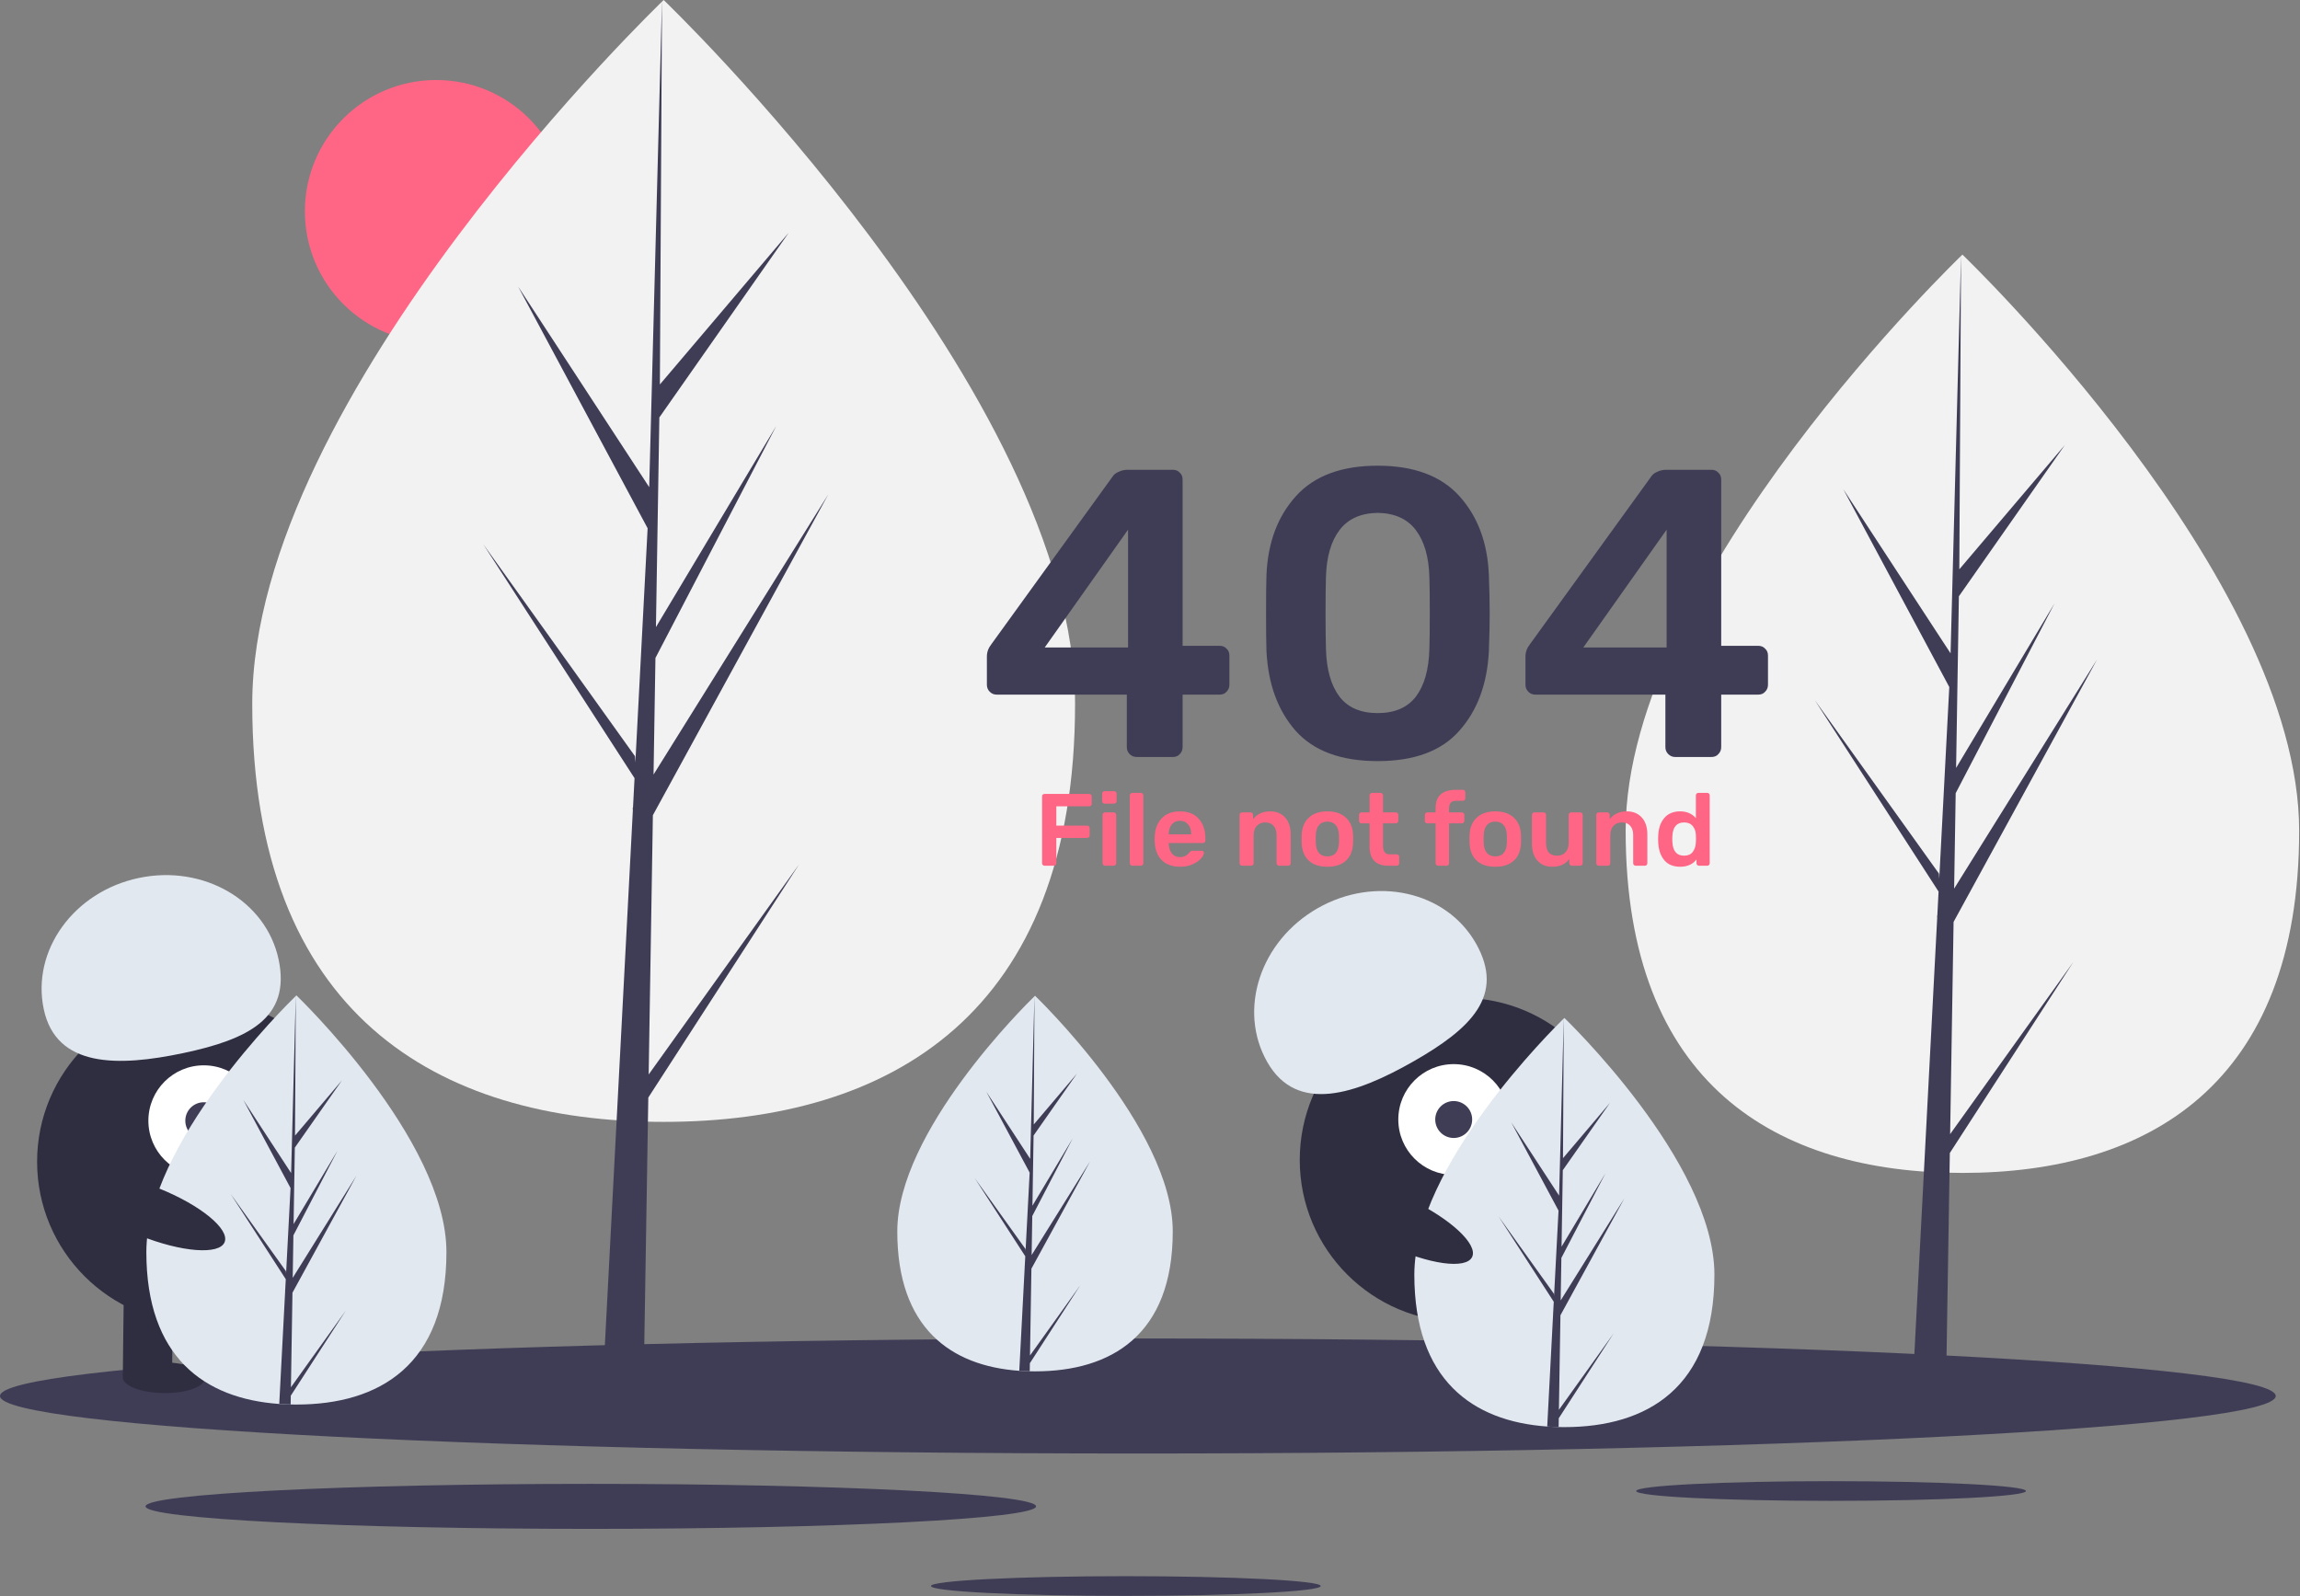 <svg width="1121" height="778" viewBox="0 0 1121 778" fill="none" xmlns="http://www.w3.org/2000/svg">
<rect x="0" y="0" width="1121" height="778" fill="#808080" stroke="none"/>
<path d="M212.592 167C247.939 167 276.592 138.346 276.592 103C276.592 67.653 247.939 39 212.592 39C177.246 39 148.592 67.653 148.592 103C148.592 138.346 177.246 167 212.592 167Z" fill="#FF6584"/>
<path d="M523.976 343.121C523.976 494.133 434.202 546.86 323.461 546.86C212.719 546.86 122.945 494.133 122.945 343.121C122.945 192.11 323.461 -0 323.461 -0C323.461 -0 523.976 192.11 523.976 343.121Z" fill="#F2F2F2"/>
<path d="M316.156 523.761L318.21 397.378L403.674 241.024L318.532 377.552L319.455 320.725L378.357 207.605L319.699 305.687L321.359 203.481L384.433 113.423L321.621 187.409L322.658 -0L316.138 248.096L316.674 237.861L252.547 139.704L315.646 257.508L309.671 371.654L309.493 368.625L235.565 265.329L309.269 379.328L308.522 393.603L308.388 393.818L308.449 394.99L293.29 684.589H313.544L315.974 535.005L389.496 421.285L316.156 523.761Z" fill="#3F3D56"/>
<path d="M1120.59 404.971C1120.59 528.581 1047.11 571.742 956.461 571.742C865.813 571.742 792.329 528.581 792.329 404.971C792.329 281.361 956.461 124.11 956.461 124.11C956.461 124.11 1120.59 281.361 1120.59 404.971Z" fill="#F2F2F2"/>
<path d="M950.482 552.833L952.162 449.383L1022.12 321.4L952.426 433.154L953.182 386.639L1001.4 294.044L953.382 374.329L954.741 290.669L1006.37 216.952L954.954 277.514L955.804 124.11L950.467 327.188L950.906 318.811L898.414 238.464L950.064 334.893L945.173 428.327L945.027 425.847L884.514 341.294L944.844 434.608L944.232 446.293L944.123 446.469L944.173 447.428L931.764 684.478H948.343L950.332 562.037L1010.51 468.952L950.482 552.833Z" fill="#3F3D56"/>
<path d="M554.592 708.513C860.885 708.513 1109.18 695.962 1109.18 680.479C1109.18 664.996 860.885 652.445 554.592 652.445C248.299 652.445 0 664.996 0 680.479C0 695.962 248.299 708.513 554.592 708.513Z" fill="#3F3D56"/>
<path d="M892.445 731.598C944.906 731.598 987.433 729.448 987.433 726.797C987.433 724.145 944.906 721.995 892.445 721.995C839.984 721.995 797.456 724.145 797.456 726.797C797.456 729.448 839.984 731.598 892.445 731.598Z" fill="#3F3D56"/>
<path d="M548.72 777.916C601.18 777.916 643.708 775.766 643.708 773.114C643.708 770.462 601.18 768.313 548.72 768.313C496.259 768.313 453.731 770.462 453.731 773.114C453.731 775.766 496.259 777.916 548.72 777.916Z" fill="#3F3D56"/>
<path d="M287.944 745.249C407.798 745.249 504.959 740.337 504.959 734.279C504.959 728.22 407.798 723.309 287.944 723.309C168.091 723.309 70.93 728.22 70.93 734.279C70.93 740.337 168.091 745.249 287.944 745.249Z" fill="#3F3D56"/>
<path d="M97.084 645.27C140.714 645.27 176.084 609.9 176.084 566.27C176.084 522.639 140.714 487.27 97.084 487.27C53.453 487.27 18.084 522.639 18.084 566.27C18.084 609.9 53.453 645.27 97.084 645.27Z" fill="#2F2E41"/>
<path d="M84.354 628.124L60.356 627.841L59.849 670.838L83.847 671.121L84.354 628.124Z" fill="#2F2E41"/>
<path d="M132.351 628.69L108.352 628.407L107.846 671.404L131.844 671.687L132.351 628.69Z" fill="#2F2E41"/>
<path d="M99.841 671.81C99.889 667.668 90.975 664.205 79.93 664.075C68.885 663.944 59.892 667.197 59.843 671.338C59.794 675.48 68.709 678.943 79.754 679.074C90.798 679.204 99.792 675.952 99.841 671.81Z" fill="#2F2E41"/>
<path d="M147.849 671.375C147.898 667.233 138.984 663.77 127.939 663.64C116.894 663.51 107.9 666.762 107.852 670.904C107.803 675.046 116.717 678.509 127.762 678.639C138.807 678.769 147.8 675.517 147.849 671.375Z" fill="#2F2E41"/>
<path d="M99.319 573.295C114.231 573.295 126.319 561.206 126.319 546.295C126.319 531.383 114.231 519.295 99.319 519.295C84.407 519.295 72.319 531.383 72.319 546.295C72.319 561.206 84.407 573.295 99.319 573.295Z" fill="white"/>
<path d="M99.319 555.295C104.29 555.295 108.319 551.265 108.319 546.295C108.319 541.324 104.29 537.295 99.319 537.295C94.349 537.295 90.319 541.324 90.319 546.295C90.319 551.265 94.349 555.295 99.319 555.295Z" fill="#3F3D56"/>
<path d="M21.322 491.904C15.28 463.264 36.01 434.64 67.623 427.971C99.235 421.302 129.761 439.114 135.802 467.754C141.844 496.395 120.824 506.684 89.211 513.353C57.598 520.022 27.364 520.545 21.322 491.904Z" fill="#E2E8F0"/>
<path d="M217.592 610.342C217.592 665.418 184.852 684.648 144.462 684.648C143.527 684.648 142.592 684.638 141.66 684.617C139.788 684.577 137.935 684.488 136.104 684.363C99.652 681.783 71.332 661.564 71.332 610.342C71.332 557.334 139.071 490.446 144.159 485.496L144.168 485.487C144.364 485.295 144.462 485.202 144.462 485.202C144.462 485.202 217.592 555.266 217.592 610.342Z" fill="#E2E8F0"/>
<path d="M141.798 676.223L168.545 638.849L141.731 680.326L141.66 684.617C139.788 684.577 137.935 684.488 136.104 684.363L138.986 629.26L138.964 628.833L139.013 628.753L139.285 623.548L112.404 581.969L139.369 619.645L139.432 620.75L141.611 579.117L118.597 536.152L141.891 571.81L144.159 485.496L144.168 485.202V485.487L143.789 553.551L166.7 526.568L143.696 559.414L143.09 596.69L164.481 560.916L143.001 602.175L142.662 622.898L173.718 573.106L142.546 630.129L141.798 676.223Z" fill="#3F3D56"/>
<path d="M712.485 644.415C756.116 644.415 791.485 609.046 791.485 565.415C791.485 521.785 756.116 486.415 712.485 486.415C668.855 486.415 633.485 521.785 633.485 565.415C633.485 609.046 668.855 644.415 712.485 644.415Z" fill="#2F2E41"/>
<path d="M719.228 628.205L696.287 635.255L708.919 676.358L731.86 669.308L719.228 628.205Z" fill="#2F2E41"/>
<path d="M765.109 614.109L742.168 621.159L754.799 662.262L777.741 655.212L765.109 614.109Z" fill="#2F2E41"/>
<path d="M730.386 678.13C740.945 674.885 748.518 669.045 747.301 665.085C746.084 661.126 736.538 660.547 725.98 663.791C715.422 667.036 707.849 672.876 709.066 676.836C710.282 680.795 719.828 681.374 730.386 678.13Z" fill="#2F2E41"/>
<path d="M775.975 663.073C786.533 659.828 794.106 653.988 792.889 650.029C791.672 646.069 782.127 645.49 771.568 648.735C761.01 651.98 753.437 657.82 754.654 661.779C755.871 665.739 765.416 666.318 775.975 663.073Z" fill="#2F2E41"/>
<path d="M708.522 572.71C723.433 572.71 735.522 560.622 735.522 545.71C735.522 530.799 723.433 518.71 708.522 518.71C693.61 518.71 681.522 530.799 681.522 545.71C681.522 560.622 693.61 572.71 708.522 572.71Z" fill="white"/>
<path d="M708.522 554.71C713.492 554.71 717.522 550.681 717.522 545.71C717.522 540.74 713.492 536.71 708.522 536.71C703.551 536.71 699.522 540.74 699.522 545.71C699.522 550.681 703.551 554.71 708.522 554.71Z" fill="#3F3D56"/>
<path d="M617.651 517.701C603.162 492.268 614.173 458.685 642.246 442.692C670.318 426.699 704.821 434.351 719.311 459.785C733.801 485.218 716.92 501.428 688.848 517.421C660.775 533.415 632.141 543.134 617.651 517.701Z" fill="#E2E8F0"/>
<path d="M571.592 600.257C571.592 650.814 541.539 668.466 504.462 668.466C503.603 668.466 502.746 668.457 501.89 668.438C500.172 668.401 498.47 668.319 496.789 668.205C463.329 665.837 437.332 647.276 437.332 600.257C437.332 551.597 499.513 490.198 504.184 485.654L504.192 485.645C504.372 485.469 504.462 485.384 504.462 485.384C504.462 485.384 571.592 549.7 571.592 600.257Z" fill="#E2E8F0"/>
<path d="M502.016 660.732L526.569 626.425L501.955 664.499L501.89 668.438C500.172 668.401 498.47 668.319 496.789 668.205L499.436 617.623L499.415 617.23L499.46 617.157L499.71 612.38L475.034 574.211L499.787 608.797L499.845 609.811L501.845 571.594L480.72 532.153L502.102 564.886L504.184 485.654L504.192 485.384V485.645L503.845 548.125L524.876 523.356L503.759 553.507L503.203 587.725L522.839 554.886L503.121 592.76L502.81 611.782L531.318 566.076L502.703 618.421L502.016 660.732Z" fill="#3F3D56"/>
<path d="M835.592 621.342C835.592 676.418 802.852 695.648 762.462 695.648C761.527 695.648 760.592 695.638 759.66 695.617C757.788 695.577 755.935 695.488 754.104 695.363C717.652 692.783 689.332 672.564 689.332 621.342C689.332 568.334 757.071 501.446 762.159 496.496L762.168 496.487C762.364 496.295 762.462 496.202 762.462 496.202C762.462 496.202 835.592 566.266 835.592 621.342Z" fill="#E2E8F0"/>
<path d="M759.798 687.223L786.545 649.849L759.731 691.326L759.66 695.617C757.788 695.577 755.935 695.488 754.104 695.363L756.986 640.26L756.964 639.833L757.013 639.753L757.285 634.548L730.404 592.969L757.37 630.645L757.432 631.75L759.611 590.117L736.598 547.152L759.891 582.81L762.159 496.496L762.168 496.202V496.487L761.79 564.551L784.7 537.568L761.696 570.414L761.09 607.69L782.481 571.916L761.001 613.175L760.662 633.898L791.718 584.106L760.546 641.129L759.798 687.223Z" fill="#3F3D56"/>
<path d="M717.502 612.707C720.437 606.519 706.838 593.925 687.127 584.576C667.416 575.228 649.059 572.665 646.124 578.853C643.189 585.041 656.789 597.636 676.499 606.984C696.21 616.333 714.568 618.895 717.502 612.707Z" fill="#2F2E41"/>
<path d="M109.478 605.476C112.026 599.119 97.676 587.386 77.427 579.27C57.177 571.154 38.697 569.728 36.149 576.084C33.601 582.441 47.95 594.174 68.2 602.29C88.449 610.406 106.93 611.833 109.478 605.476Z" fill="#2F2E41"/>
<path d="M554 369C552.667 369 551.533 368.533 550.6 367.6C549.667 366.667 549.2 365.533 549.2 364.2V338.6H485.8C484.467 338.6 483.333 338.133 482.4 337.2C481.467 336.267 481 335.133 481 333.8V320C481 317.867 481.733 315.867 483.2 314L542.2 232.4C542.867 231.333 543.867 230.533 545.2 230C546.533 229.333 548 229 549.6 229H571.6C573.067 229 574.2 229.467 575 230.4C575.933 231.2 576.4 232.333 576.4 233.8V314.8H594.4C595.867 314.8 597 315.267 597.8 316.2C598.733 317 599.2 318.133 599.2 319.6V333.8C599.2 335.133 598.733 336.267 597.8 337.2C597 338.133 595.867 338.6 594.4 338.6H576.4V364.2C576.4 365.533 575.933 366.667 575 367.6C574.2 368.533 573.067 369 571.6 369H554ZM509.2 315.6H549.8V258.2L509.2 315.6ZM671.464 371C653.597 371 640.264 366.067 631.464 356.2C622.797 346.333 618.064 333.4 617.264 317.4C617.131 313.8 617.064 307.667 617.064 299C617.064 290.2 617.131 283.933 617.264 280.2C617.931 264.467 622.731 251.667 631.664 241.8C640.597 231.933 653.864 227 671.464 227C689.064 227 702.331 231.933 711.264 241.8C720.197 251.667 724.997 264.467 725.664 280.2C725.931 287.667 726.064 293.933 726.064 299C726.064 304.067 725.931 310.2 725.664 317.4C724.864 333.4 720.064 346.333 711.264 356.2C702.597 366.067 689.331 371 671.464 371ZM671.464 347.6C679.731 347.6 685.931 344.933 690.064 339.6C694.197 334.133 696.397 326.4 696.664 316.4C696.797 312.533 696.864 306.6 696.864 298.6C696.864 290.6 696.797 284.8 696.664 281.2C696.397 271.467 694.197 263.867 690.064 258.4C685.931 252.933 679.731 250.133 671.464 250C663.197 250.133 656.997 252.933 652.864 258.4C648.731 263.867 646.531 271.467 646.264 281.2C646.131 284.8 646.064 290.6 646.064 298.6C646.064 306.6 646.131 312.533 646.264 316.4C646.531 326.4 648.731 334.133 652.864 339.6C656.997 344.933 663.197 347.6 671.464 347.6ZM816.5 369C815.167 369 814.033 368.533 813.1 367.6C812.167 366.667 811.7 365.533 811.7 364.2V338.6H748.3C746.967 338.6 745.833 338.133 744.9 337.2C743.967 336.267 743.5 335.133 743.5 333.8V320C743.5 317.867 744.233 315.867 745.7 314L804.7 232.4C805.367 231.333 806.367 230.533 807.7 230C809.033 229.333 810.5 229 812.1 229H834.1C835.567 229 836.7 229.467 837.5 230.4C838.433 231.2 838.9 232.333 838.9 233.8V314.8H856.9C858.367 314.8 859.5 315.267 860.3 316.2C861.233 317 861.7 318.133 861.7 319.6V333.8C861.7 335.133 861.233 336.267 860.3 337.2C859.5 338.133 858.367 338.6 856.9 338.6H838.9V364.2C838.9 365.533 838.433 366.667 837.5 367.6C836.7 368.533 835.567 369 834.1 369H816.5ZM771.7 315.6H812.3V258.2L771.7 315.6Z" fill="#3F3D56"/>
<path d="M509.1 422C508.767 422 508.483 421.883 508.25 421.65C508.017 421.417 507.9 421.133 507.9 420.8V388.25C507.9 387.883 508 387.583 508.2 387.35C508.433 387.117 508.733 387 509.1 387H530.85C531.217 387 531.517 387.117 531.75 387.35C531.983 387.583 532.1 387.883 532.1 388.25V391.85C532.1 392.183 531.983 392.467 531.75 392.7C531.517 392.933 531.217 393.05 530.85 393.05H514.85V402.45H529.85C530.217 402.45 530.517 402.567 530.75 402.8C530.983 403.033 531.1 403.317 531.1 403.65V407.25C531.1 407.583 530.983 407.867 530.75 408.1C530.517 408.333 530.217 408.45 529.85 408.45H514.85V420.8C514.85 421.133 514.733 421.417 514.5 421.65C514.267 421.883 513.967 422 513.6 422H509.1ZM538.378 391.75C538.045 391.75 537.761 391.633 537.528 391.4C537.295 391.167 537.178 390.883 537.178 390.55V386.9C537.178 386.533 537.295 386.233 537.528 386C537.761 385.767 538.045 385.65 538.378 385.65H542.978C543.345 385.65 543.645 385.767 543.878 386C544.111 386.233 544.228 386.533 544.228 386.9V390.55C544.228 390.883 544.095 391.167 543.828 391.4C543.595 391.633 543.311 391.75 542.978 391.75H538.378ZM538.578 422C538.245 422 537.961 421.883 537.728 421.65C537.495 421.417 537.378 421.133 537.378 420.8V397.2C537.378 396.833 537.495 396.55 537.728 396.35C537.961 396.117 538.245 396 538.578 396H542.828C543.161 396 543.445 396.117 543.678 396.35C543.911 396.583 544.028 396.867 544.028 397.2V420.8C544.028 421.133 543.911 421.417 543.678 421.65C543.445 421.883 543.161 422 542.828 422H538.578ZM551.861 422C551.527 422 551.244 421.883 551.011 421.65C550.777 421.417 550.661 421.133 550.661 420.8V387.7C550.661 387.333 550.777 387.05 551.011 386.85C551.244 386.617 551.527 386.5 551.861 386.5H556.061C556.427 386.5 556.711 386.617 556.911 386.85C557.144 387.05 557.261 387.333 557.261 387.7V420.8C557.261 421.133 557.144 421.417 556.911 421.65C556.711 421.883 556.427 422 556.061 422H551.861ZM575.142 422.5C571.408 422.5 568.442 421.433 566.242 419.3C564.075 417.167 562.925 414.133 562.792 410.2L562.742 408.95C562.742 404.783 563.825 401.5 565.992 399.1C568.192 396.7 571.225 395.5 575.092 395.5C579.058 395.5 582.108 396.7 584.242 399.1C586.408 401.5 587.492 404.7 587.492 408.7V409.75C587.492 410.083 587.375 410.367 587.142 410.6C586.908 410.833 586.608 410.95 586.242 410.95H569.642V411.35C569.708 413.217 570.208 414.767 571.142 416C572.108 417.2 573.425 417.8 575.092 417.8C576.992 417.8 578.542 417.033 579.742 415.5C580.042 415.133 580.275 414.917 580.442 414.85C580.608 414.75 580.892 414.7 581.292 414.7H585.692C585.992 414.7 586.242 414.783 586.442 414.95C586.675 415.117 586.792 415.35 586.792 415.65C586.792 416.45 586.308 417.4 585.342 418.5C584.408 419.567 583.058 420.5 581.292 421.3C579.525 422.1 577.475 422.5 575.142 422.5ZM580.592 406.7V406.6C580.592 404.633 580.092 403.067 579.092 401.9C578.125 400.7 576.792 400.1 575.092 400.1C573.392 400.1 572.058 400.7 571.092 401.9C570.125 403.067 569.642 404.633 569.642 406.6V406.7H580.592ZM605.375 422C605.042 422 604.758 421.883 604.525 421.65C604.292 421.417 604.175 421.133 604.175 420.8V397.2C604.175 396.833 604.292 396.55 604.525 396.35C604.758 396.117 605.042 396 605.375 396H609.525C609.892 396 610.175 396.117 610.375 396.35C610.608 396.55 610.725 396.833 610.725 397.2V399.25C612.758 396.75 615.542 395.5 619.075 395.5C622.142 395.5 624.575 396.5 626.375 398.5C628.175 400.5 629.075 403.25 629.075 406.75V420.8C629.075 421.133 628.958 421.417 628.725 421.65C628.525 421.883 628.242 422 627.875 422H623.375C623.042 422 622.758 421.883 622.525 421.65C622.292 421.417 622.175 421.133 622.175 420.8V407.05C622.175 405.117 621.692 403.617 620.725 402.55C619.792 401.45 618.442 400.9 616.675 400.9C614.975 400.9 613.608 401.45 612.575 402.55C611.542 403.65 611.025 405.15 611.025 407.05V420.8C611.025 421.133 610.908 421.417 610.675 421.65C610.475 421.883 610.192 422 609.825 422H605.375ZM646.975 422.5C643.042 422.5 640.008 421.5 637.875 419.5C635.742 417.5 634.592 414.733 634.425 411.2L634.375 409L634.425 406.8C634.592 403.3 635.758 400.55 637.925 398.55C640.092 396.517 643.108 395.5 646.975 395.5C650.808 395.5 653.808 396.517 655.975 398.55C658.142 400.55 659.308 403.3 659.475 406.8C659.508 407.2 659.525 407.933 659.525 409C659.525 410.067 659.508 410.8 659.475 411.2C659.308 414.733 658.158 417.5 656.025 419.5C653.892 421.5 650.875 422.5 646.975 422.5ZM646.975 417.45C648.742 417.45 650.092 416.9 651.025 415.8C651.992 414.7 652.508 413.083 652.575 410.95C652.608 410.617 652.625 409.967 652.625 409C652.625 408.033 652.608 407.383 652.575 407.05C652.508 404.917 651.992 403.3 651.025 402.2C650.058 401.067 648.708 400.5 646.975 400.5C645.208 400.5 643.842 401.067 642.875 402.2C641.908 403.3 641.392 404.917 641.325 407.05L641.275 409L641.325 410.95C641.392 413.083 641.908 414.7 642.875 415.8C643.842 416.9 645.208 417.45 646.975 417.45ZM676.668 422C673.635 422 671.352 421.217 669.818 419.65C668.285 418.05 667.518 415.717 667.518 412.65V401.35H663.568C663.235 401.35 662.952 401.233 662.718 401C662.485 400.767 662.368 400.483 662.368 400.15V397.2C662.368 396.867 662.485 396.583 662.718 396.35C662.952 396.117 663.235 396 663.568 396H667.518V387.7C667.518 387.333 667.635 387.05 667.868 386.85C668.102 386.617 668.385 386.5 668.718 386.5H672.868C673.235 386.5 673.518 386.617 673.718 386.85C673.952 387.05 674.068 387.333 674.068 387.7V396H680.318C680.652 396 680.935 396.117 681.168 396.35C681.402 396.583 681.518 396.867 681.518 397.2V400.15C681.518 400.483 681.402 400.767 681.168 401C680.935 401.233 680.652 401.35 680.318 401.35H674.068V412.1C674.068 413.533 674.318 414.617 674.818 415.35C675.318 416.083 676.135 416.45 677.268 416.45H680.768C681.135 416.45 681.418 416.567 681.618 416.8C681.852 417 681.968 417.283 681.968 417.65V420.8C681.968 421.133 681.852 421.417 681.618 421.65C681.418 421.883 681.135 422 680.768 422H676.668ZM700.9 422C700.566 422 700.283 421.883 700.05 421.65C699.816 421.417 699.7 421.133 699.7 420.8V401.35H695.65C695.316 401.35 695.033 401.233 694.8 401C694.566 400.767 694.45 400.483 694.45 400.15V397.2C694.45 396.867 694.566 396.583 694.8 396.35C695.033 396.117 695.316 396 695.65 396H699.7V394C699.7 390.967 700.516 388.717 702.15 387.25C703.783 385.75 706.25 385 709.55 385H713C713.333 385 713.616 385.117 713.85 385.35C714.083 385.583 714.2 385.867 714.2 386.2V389.15C714.2 389.483 714.083 389.767 713.85 390C713.616 390.233 713.333 390.35 713 390.35H709.8C708.5 390.35 707.583 390.667 707.05 391.3C706.516 391.933 706.25 392.917 706.25 394.25V396H712.5C712.833 396 713.116 396.117 713.35 396.35C713.583 396.583 713.7 396.867 713.7 397.2V400.15C713.7 400.483 713.583 400.767 713.35 401C713.116 401.233 712.833 401.35 712.5 401.35H706.25V420.8C706.25 421.133 706.133 421.417 705.9 421.65C705.7 421.883 705.416 422 705.05 422H700.9ZM728.811 422.5C724.878 422.5 721.844 421.5 719.711 419.5C717.578 417.5 716.428 414.733 716.261 411.2L716.211 409L716.261 406.8C716.428 403.3 717.594 400.55 719.761 398.55C721.928 396.517 724.944 395.5 728.811 395.5C732.644 395.5 735.644 396.517 737.811 398.55C739.978 400.55 741.144 403.3 741.311 406.8C741.344 407.2 741.361 407.933 741.361 409C741.361 410.067 741.344 410.8 741.311 411.2C741.144 414.733 739.994 417.5 737.861 419.5C735.728 421.5 732.711 422.5 728.811 422.5ZM728.811 417.45C730.578 417.45 731.928 416.9 732.861 415.8C733.828 414.7 734.344 413.083 734.411 410.95C734.444 410.617 734.461 409.967 734.461 409C734.461 408.033 734.444 407.383 734.411 407.05C734.344 404.917 733.828 403.3 732.861 402.2C731.894 401.067 730.544 400.5 728.811 400.5C727.044 400.5 725.678 401.067 724.711 402.2C723.744 403.3 723.228 404.917 723.161 407.05L723.111 409L723.161 410.95C723.228 413.083 723.744 414.7 724.711 415.8C725.678 416.9 727.044 417.45 728.811 417.45ZM756.55 422.5C753.483 422.5 751.066 421.5 749.3 419.5C747.533 417.5 746.65 414.75 746.65 411.25V397.2C746.65 396.833 746.766 396.55 747 396.35C747.233 396.117 747.516 396 747.85 396H752.35C752.683 396 752.966 396.117 753.2 396.35C753.433 396.583 753.55 396.867 753.55 397.2V410.95C753.55 415.05 755.333 417.1 758.9 417.1C760.633 417.1 762 416.55 763 415.45C764.033 414.35 764.55 412.85 764.55 410.95V397.2C764.55 396.833 764.666 396.55 764.9 396.35C765.133 396.117 765.416 396 765.75 396H770.2C770.566 396 770.85 396.117 771.05 396.35C771.283 396.55 771.4 396.833 771.4 397.2V420.8C771.4 421.133 771.283 421.417 771.05 421.65C770.85 421.883 770.566 422 770.2 422H766.05C765.716 422 765.433 421.883 765.2 421.65C764.966 421.417 764.85 421.133 764.85 420.8V418.75C763.016 421.25 760.25 422.5 756.55 422.5ZM779.203 422C778.87 422 778.586 421.883 778.353 421.65C778.12 421.417 778.003 421.133 778.003 420.8V397.2C778.003 396.833 778.12 396.55 778.353 396.35C778.586 396.117 778.87 396 779.203 396H783.353C783.72 396 784.003 396.117 784.203 396.35C784.436 396.55 784.553 396.833 784.553 397.2V399.25C786.586 396.75 789.37 395.5 792.903 395.5C795.97 395.5 798.403 396.5 800.203 398.5C802.003 400.5 802.903 403.25 802.903 406.75V420.8C802.903 421.133 802.786 421.417 802.553 421.65C802.353 421.883 802.07 422 801.703 422H797.203C796.87 422 796.586 421.883 796.353 421.65C796.12 421.417 796.003 421.133 796.003 420.8V407.05C796.003 405.117 795.52 403.617 794.553 402.55C793.62 401.45 792.27 400.9 790.503 400.9C788.803 400.9 787.436 401.45 786.403 402.55C785.37 403.65 784.853 405.15 784.853 407.05V420.8C784.853 421.133 784.736 421.417 784.503 421.65C784.303 421.883 784.02 422 783.653 422H779.203ZM818.903 422.5C815.536 422.5 812.953 421.433 811.153 419.3C809.353 417.133 808.37 414.25 808.203 410.65L808.153 409L808.203 407.35C808.336 403.817 809.303 400.967 811.103 398.8C812.936 396.6 815.536 395.5 818.903 395.5C822.103 395.5 824.653 396.6 826.553 398.8V387.7C826.553 387.333 826.67 387.05 826.903 386.85C827.136 386.617 827.42 386.5 827.753 386.5H832.103C832.47 386.5 832.753 386.617 832.953 386.85C833.186 387.05 833.303 387.333 833.303 387.7V420.8C833.303 421.133 833.186 421.417 832.953 421.65C832.753 421.883 832.47 422 832.103 422H828.053C827.72 422 827.436 421.883 827.203 421.65C826.97 421.417 826.853 421.133 826.853 420.8V418.95C825.02 421.317 822.37 422.5 818.903 422.5ZM820.803 417.1C822.703 417.1 824.103 416.5 825.003 415.3C825.936 414.067 826.453 412.55 826.553 410.75C826.586 410.35 826.603 409.717 826.603 408.85C826.603 407.95 826.586 407.3 826.553 406.9C826.486 405.233 825.97 403.817 825.003 402.65C824.036 401.483 822.636 400.9 820.803 400.9C817.236 400.9 815.336 403.1 815.103 407.5L815.053 409L815.103 410.5C815.336 414.9 817.236 417.1 820.803 417.1Z" fill="#FF6584"/>
</svg>
